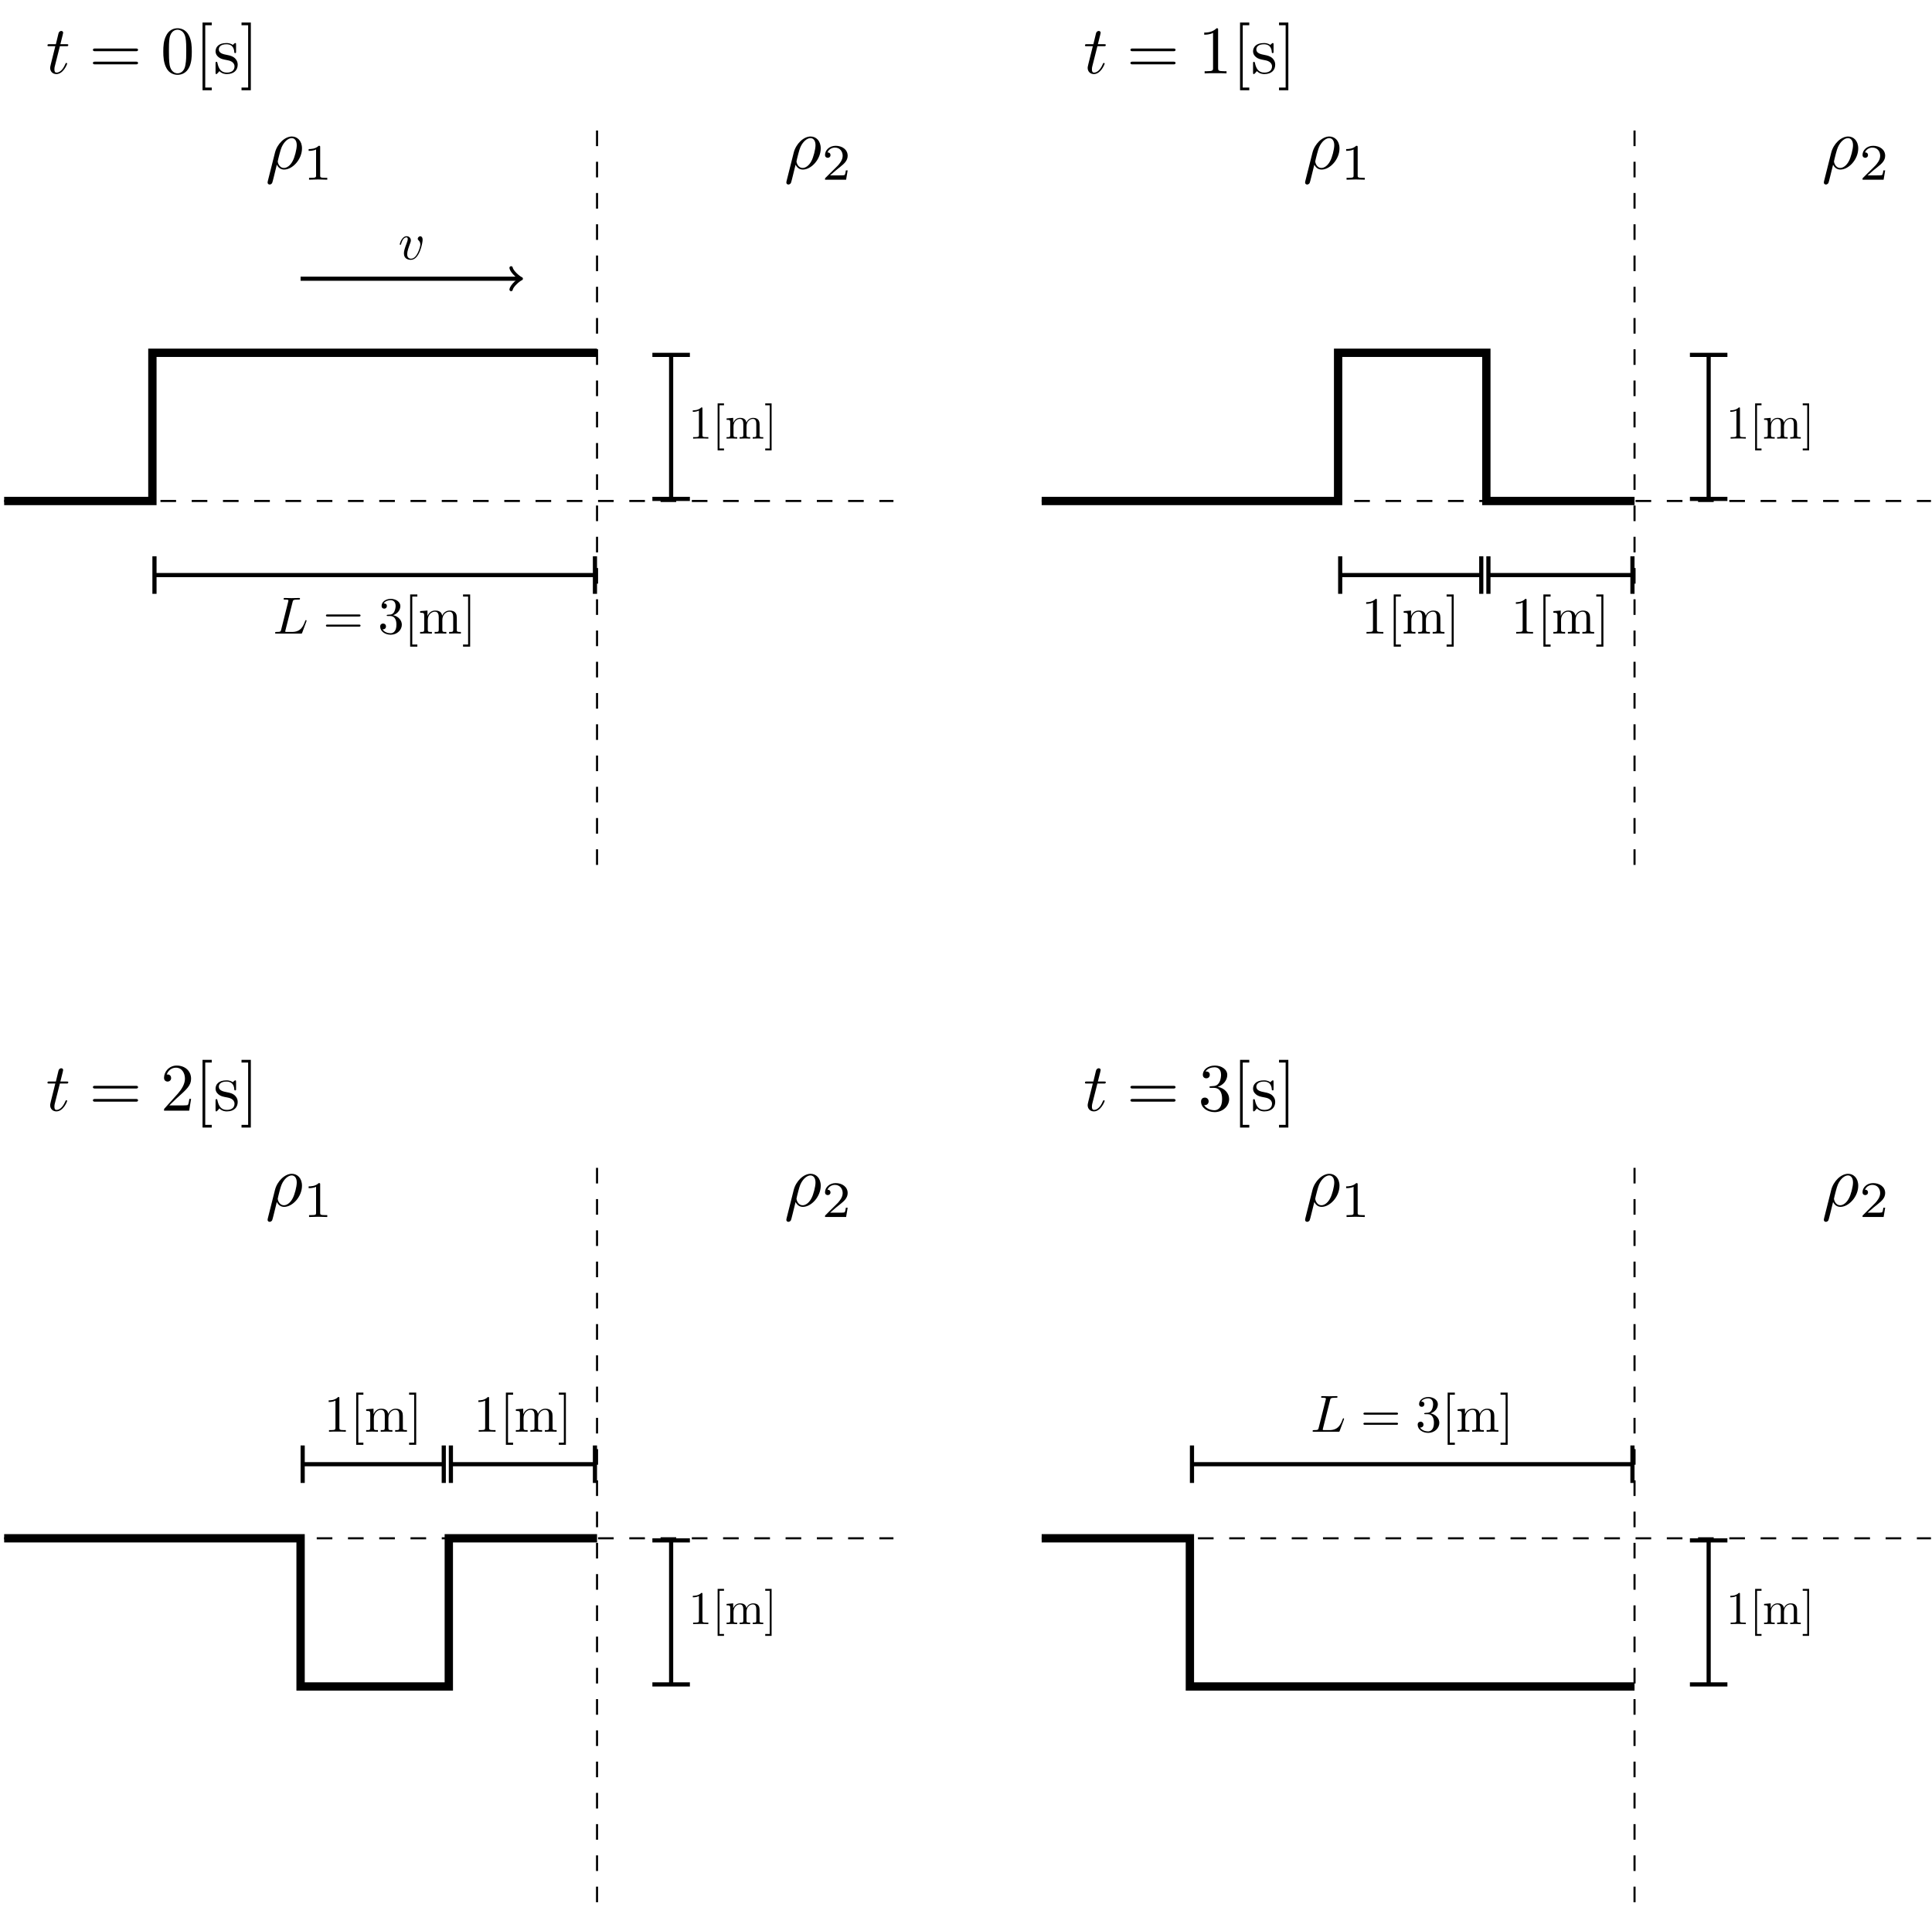 <?xml version="1.0" encoding="UTF-8"?>
<svg xmlns="http://www.w3.org/2000/svg" xmlns:xlink="http://www.w3.org/1999/xlink" width="369.5pt" height="365.322pt" viewBox="0 0 369.5 365.322" version="1.1">
<defs>
<g>
<symbol overflow="visible" id="glyph0-0">
<path style="stroke:none;" d=""/>
</symbol>
<symbol overflow="visible" id="glyph0-1">
<path style="stroke:none;" d="M 2.672 -5.188 L 3.891 -5.188 C 4.141 -5.188 4.281 -5.188 4.281 -5.438 C 4.281 -5.578 4.141 -5.578 3.906 -5.578 L 2.766 -5.578 C 3.234 -7.422 3.297 -7.688 3.297 -7.766 C 3.297 -7.984 3.141 -8.109 2.922 -8.109 C 2.891 -8.109 2.531 -8.094 2.406 -7.641 L 1.906 -5.578 L 0.688 -5.578 C 0.422 -5.578 0.297 -5.578 0.297 -5.344 C 0.297 -5.188 0.406 -5.188 0.656 -5.188 L 1.797 -5.188 C 0.875 -1.5 0.812 -1.281 0.812 -1.047 C 0.812 -0.344 1.312 0.141 2 0.141 C 3.328 0.141 4.062 -1.75 4.062 -1.859 C 4.062 -1.984 3.969 -1.984 3.906 -1.984 C 3.797 -1.984 3.781 -1.938 3.719 -1.797 C 3.156 -0.453 2.469 -0.141 2.031 -0.141 C 1.766 -0.141 1.625 -0.312 1.625 -0.734 C 1.625 -1.047 1.656 -1.141 1.703 -1.359 Z M 2.672 -5.188 "/>
</symbol>
<symbol overflow="visible" id="glyph1-0">
<path style="stroke:none;" d=""/>
</symbol>
<symbol overflow="visible" id="glyph1-1">
<path style="stroke:none;" d="M 8.906 -4.234 C 9.094 -4.234 9.344 -4.234 9.344 -4.5 C 9.344 -4.75 9.094 -4.75 8.906 -4.75 L 1.156 -4.75 C 0.969 -4.75 0.719 -4.75 0.719 -4.5 C 0.719 -4.234 0.969 -4.234 1.172 -4.234 Z M 8.906 -1.719 C 9.094 -1.719 9.344 -1.719 9.344 -1.984 C 9.344 -2.234 9.094 -2.234 8.906 -2.234 L 1.172 -2.234 C 0.969 -2.234 0.719 -2.234 0.719 -1.984 C 0.719 -1.719 0.969 -1.719 1.156 -1.719 Z M 8.906 -1.719 "/>
</symbol>
<symbol overflow="visible" id="glyph1-2">
<path style="stroke:none;" d="M 5.953 -4.141 C 5.953 -5.188 5.891 -6.219 5.438 -7.172 C 4.844 -8.422 3.781 -8.625 3.234 -8.625 C 2.469 -8.625 1.516 -8.297 0.984 -7.078 C 0.562 -6.188 0.5 -5.188 0.5 -4.141 C 0.5 -3.172 0.562 -2 1.094 -1.016 C 1.641 0.031 2.594 0.281 3.219 0.281 C 3.922 0.281 4.906 0.016 5.484 -1.219 C 5.891 -2.109 5.953 -3.125 5.953 -4.141 Z M 3.219 0 C 2.719 0 1.953 -0.328 1.719 -1.562 C 1.578 -2.344 1.578 -3.531 1.578 -4.297 C 1.578 -5.125 1.578 -5.984 1.688 -6.688 C 1.938 -8.219 2.906 -8.344 3.219 -8.344 C 3.656 -8.344 4.5 -8.109 4.75 -6.828 C 4.891 -6.094 4.891 -5.109 4.891 -4.297 C 4.891 -3.328 4.891 -2.453 4.734 -1.625 C 4.547 -0.391 3.812 0 3.219 0 Z M 3.219 0 "/>
</symbol>
<symbol overflow="visible" id="glyph1-3">
<path style="stroke:none;" d="M 3.297 3.234 L 3.297 2.719 L 2.047 2.719 L 2.047 -9.203 L 3.297 -9.203 L 3.297 -9.719 L 1.531 -9.719 L 1.531 3.234 Z M 3.297 3.234 "/>
</symbol>
<symbol overflow="visible" id="glyph1-4">
<path style="stroke:none;" d="M 2.688 -2.516 C 2.984 -2.469 4.047 -2.25 4.047 -1.328 C 4.047 -0.656 3.594 -0.141 2.578 -0.141 C 1.484 -0.141 1.016 -0.875 0.781 -1.984 C 0.734 -2.156 0.719 -2.203 0.594 -2.203 C 0.422 -2.203 0.422 -2.109 0.422 -1.875 L 0.422 -0.172 C 0.422 0.047 0.422 0.141 0.562 0.141 C 0.641 0.141 0.641 0.125 0.891 -0.109 C 0.922 -0.141 0.922 -0.172 1.156 -0.422 C 1.719 0.125 2.312 0.141 2.578 0.141 C 4.062 0.141 4.656 -0.719 4.656 -1.656 C 4.656 -2.344 4.281 -2.734 4.125 -2.891 C 3.688 -3.297 3.188 -3.406 2.641 -3.516 C 1.922 -3.656 1.047 -3.828 1.047 -4.578 C 1.047 -5.031 1.391 -5.562 2.5 -5.562 C 3.922 -5.562 3.984 -4.391 4.016 -3.984 C 4.031 -3.875 4.141 -3.875 4.172 -3.875 C 4.344 -3.875 4.344 -3.938 4.344 -4.188 L 4.344 -5.484 C 4.344 -5.719 4.344 -5.797 4.203 -5.797 C 4.125 -5.797 4.109 -5.797 3.938 -5.641 C 3.906 -5.594 3.766 -5.484 3.719 -5.438 C 3.219 -5.797 2.688 -5.797 2.5 -5.797 C 0.922 -5.797 0.422 -4.938 0.422 -4.203 C 0.422 -3.75 0.641 -3.391 0.984 -3.109 C 1.406 -2.766 1.766 -2.688 2.688 -2.516 Z M 2.688 -2.516 "/>
</symbol>
<symbol overflow="visible" id="glyph1-5">
<path style="stroke:none;" d="M 2.062 -9.719 L 0.281 -9.719 L 0.281 -9.203 L 1.547 -9.203 L 1.547 2.719 L 0.281 2.719 L 0.281 3.234 L 2.062 3.234 Z M 2.062 -9.719 "/>
</symbol>
<symbol overflow="visible" id="glyph1-6">
<path style="stroke:none;" d="M 3.812 -8.297 C 3.812 -8.594 3.812 -8.625 3.516 -8.625 C 2.703 -7.797 1.562 -7.797 1.156 -7.797 L 1.156 -7.391 C 1.406 -7.391 2.172 -7.391 2.844 -7.734 L 2.844 -1.016 C 2.844 -0.562 2.812 -0.406 1.641 -0.406 L 1.234 -0.406 L 1.234 0 C 1.688 -0.031 2.812 -0.031 3.328 -0.031 C 3.844 -0.031 4.969 -0.031 5.422 0 L 5.422 -0.406 L 5.016 -0.406 C 3.844 -0.406 3.812 -0.547 3.812 -1.016 Z M 3.812 -8.297 "/>
</symbol>
<symbol overflow="visible" id="glyph1-7">
<path style="stroke:none;" d="M 1.641 -1 L 3.016 -2.328 C 5.031 -4.125 5.812 -4.812 5.812 -6.109 C 5.812 -7.594 4.656 -8.625 3.062 -8.625 C 1.609 -8.625 0.641 -7.438 0.641 -6.281 C 0.641 -5.562 1.297 -5.562 1.328 -5.562 C 1.547 -5.562 2 -5.719 2 -6.25 C 2 -6.578 1.781 -6.922 1.328 -6.922 C 1.219 -6.922 1.188 -6.922 1.156 -6.906 C 1.453 -7.75 2.156 -8.219 2.906 -8.219 C 4.078 -8.219 4.641 -7.172 4.641 -6.109 C 4.641 -5.078 3.984 -4.047 3.281 -3.25 L 0.797 -0.484 C 0.641 -0.344 0.641 -0.312 0.641 0 L 5.453 0 L 5.812 -2.25 L 5.484 -2.25 C 5.422 -1.859 5.344 -1.297 5.203 -1.094 C 5.109 -1 4.266 -1 3.984 -1 Z M 1.641 -1 "/>
</symbol>
<symbol overflow="visible" id="glyph1-8">
<path style="stroke:none;" d="M 3.75 -4.562 C 4.812 -4.906 5.562 -5.812 5.562 -6.844 C 5.562 -7.906 4.438 -8.625 3.188 -8.625 C 1.875 -8.625 0.891 -7.844 0.891 -6.859 C 0.891 -6.438 1.172 -6.188 1.547 -6.188 C 1.953 -6.188 2.219 -6.469 2.219 -6.859 C 2.219 -7.5 1.609 -7.5 1.406 -7.5 C 1.812 -8.141 2.672 -8.297 3.141 -8.297 C 3.672 -8.297 4.375 -8.016 4.375 -6.859 C 4.375 -6.703 4.359 -5.953 4.016 -5.375 C 3.625 -4.75 3.188 -4.719 2.859 -4.703 C 2.766 -4.688 2.453 -4.656 2.359 -4.656 C 2.25 -4.656 2.156 -4.641 2.156 -4.5 C 2.156 -4.359 2.25 -4.359 2.469 -4.359 L 3.047 -4.359 C 4.109 -4.359 4.578 -3.484 4.578 -2.219 C 4.578 -0.453 3.688 -0.078 3.125 -0.078 C 2.562 -0.078 1.594 -0.297 1.141 -1.062 C 1.594 -1 2 -1.281 2 -1.781 C 2 -2.234 1.641 -2.5 1.266 -2.5 C 0.953 -2.5 0.547 -2.312 0.547 -1.75 C 0.547 -0.562 1.75 0.281 3.156 0.281 C 4.734 0.281 5.922 -0.891 5.922 -2.219 C 5.922 -3.281 5.109 -4.281 3.75 -4.562 Z M 3.75 -4.562 "/>
</symbol>
<symbol overflow="visible" id="glyph2-0">
<path style="stroke:none;" d=""/>
</symbol>
<symbol overflow="visible" id="glyph2-1">
<path style="stroke:none;" d="M 2.641 -5.734 C 2.641 -5.953 2.641 -5.969 2.438 -5.969 C 1.875 -5.406 1.078 -5.406 0.797 -5.406 L 0.797 -5.125 C 0.984 -5.125 1.5 -5.125 1.969 -5.359 L 1.969 -0.703 C 1.969 -0.391 1.953 -0.281 1.141 -0.281 L 0.859 -0.281 L 0.859 0 C 1.172 -0.031 1.953 -0.031 2.312 -0.031 C 2.656 -0.031 3.438 -0.031 3.766 0 L 3.766 -0.281 L 3.469 -0.281 C 2.656 -0.281 2.641 -0.375 2.641 -0.703 Z M 2.641 -5.734 "/>
</symbol>
<symbol overflow="visible" id="glyph2-2">
<path style="stroke:none;" d="M 2.281 2.25 L 2.281 1.891 L 1.422 1.891 L 1.422 -6.375 L 2.281 -6.375 L 2.281 -6.734 L 1.062 -6.734 L 1.062 2.25 Z M 2.281 2.25 "/>
</symbol>
<symbol overflow="visible" id="glyph2-3">
<path style="stroke:none;" d="M 0.984 -3.078 L 0.984 -0.688 C 0.984 -0.281 0.891 -0.281 0.281 -0.281 L 0.281 0 C 0.594 -0.016 1.062 -0.031 1.297 -0.031 C 1.531 -0.031 2 -0.016 2.312 0 L 2.312 -0.281 C 1.703 -0.281 1.609 -0.281 1.609 -0.688 L 1.609 -2.328 C 1.609 -3.266 2.25 -3.766 2.812 -3.766 C 3.375 -3.766 3.484 -3.281 3.484 -2.766 L 3.484 -0.688 C 3.484 -0.281 3.375 -0.281 2.781 -0.281 L 2.781 0 C 3.094 -0.016 3.547 -0.031 3.797 -0.031 C 4.031 -0.031 4.5 -0.016 4.797 0 L 4.797 -0.281 C 4.203 -0.281 4.094 -0.281 4.094 -0.688 L 4.094 -2.328 C 4.094 -3.266 4.734 -3.766 5.312 -3.766 C 5.875 -3.766 5.969 -3.281 5.969 -2.766 L 5.969 -0.688 C 5.969 -0.281 5.875 -0.281 5.281 -0.281 L 5.281 0 C 5.594 -0.016 6.047 -0.031 6.281 -0.031 C 6.516 -0.031 6.984 -0.016 7.297 0 L 7.297 -0.281 C 6.828 -0.281 6.594 -0.281 6.594 -0.547 L 6.594 -2.266 C 6.594 -3.031 6.594 -3.312 6.312 -3.625 C 6.188 -3.781 5.891 -3.969 5.375 -3.969 C 4.625 -3.969 4.219 -3.422 4.078 -3.078 C 3.953 -3.859 3.281 -3.969 2.875 -3.969 C 2.219 -3.969 1.797 -3.578 1.547 -3.016 L 1.547 -3.969 L 0.281 -3.859 L 0.281 -3.594 C 0.922 -3.594 0.984 -3.531 0.984 -3.078 Z M 0.984 -3.078 "/>
</symbol>
<symbol overflow="visible" id="glyph2-4">
<path style="stroke:none;" d="M 1.422 -6.734 L 0.203 -6.734 L 0.203 -6.375 L 1.062 -6.375 L 1.062 1.891 L 0.203 1.891 L 0.203 2.25 L 1.422 2.25 Z M 1.422 -6.734 "/>
</symbol>
<symbol overflow="visible" id="glyph3-0">
<path style="stroke:none;" d=""/>
</symbol>
<symbol overflow="visible" id="glyph3-1">
<path style="stroke:none;" d="M 3.734 -6.031 C 3.812 -6.391 3.844 -6.5 4.781 -6.5 C 5.078 -6.5 5.156 -6.5 5.156 -6.688 C 5.156 -6.812 5.047 -6.812 5 -6.812 C 4.672 -6.812 3.859 -6.781 3.531 -6.781 C 3.234 -6.781 2.5 -6.812 2.203 -6.812 C 2.141 -6.812 2.016 -6.812 2.016 -6.609 C 2.016 -6.5 2.109 -6.5 2.297 -6.5 C 2.312 -6.5 2.5 -6.5 2.672 -6.484 C 2.844 -6.453 2.938 -6.453 2.938 -6.312 C 2.938 -6.281 2.938 -6.25 2.906 -6.125 L 1.562 -0.781 C 1.469 -0.391 1.453 -0.312 0.656 -0.312 C 0.484 -0.312 0.391 -0.312 0.391 -0.109 C 0.391 0 0.484 0 0.656 0 L 5.281 0 C 5.516 0 5.516 0 5.578 -0.172 L 6.375 -2.328 C 6.406 -2.438 6.406 -2.453 6.406 -2.469 C 6.406 -2.5 6.375 -2.578 6.297 -2.578 C 6.203 -2.578 6.188 -2.516 6.125 -2.359 C 5.781 -1.453 5.344 -0.312 3.625 -0.312 L 2.688 -0.312 C 2.547 -0.312 2.516 -0.312 2.469 -0.312 C 2.359 -0.328 2.328 -0.344 2.328 -0.422 C 2.328 -0.453 2.328 -0.469 2.375 -0.641 Z M 3.734 -6.031 "/>
</symbol>
<symbol overflow="visible" id="glyph3-2">
<path style="stroke:none;" d="M 4.672 -3.703 C 4.672 -4.25 4.406 -4.406 4.234 -4.406 C 3.984 -4.406 3.734 -4.141 3.734 -3.922 C 3.734 -3.797 3.781 -3.734 3.891 -3.625 C 4.109 -3.422 4.234 -3.172 4.234 -2.812 C 4.234 -2.391 3.625 -0.109 2.469 -0.109 C 1.953 -0.109 1.719 -0.453 1.719 -0.984 C 1.719 -1.531 2 -2.266 2.297 -3.094 C 2.375 -3.266 2.422 -3.406 2.422 -3.594 C 2.422 -4.031 2.109 -4.406 1.609 -4.406 C 0.672 -4.406 0.297 -2.953 0.297 -2.875 C 0.297 -2.766 0.391 -2.766 0.406 -2.766 C 0.516 -2.766 0.516 -2.797 0.562 -2.953 C 0.859 -3.953 1.281 -4.188 1.578 -4.188 C 1.656 -4.188 1.828 -4.188 1.828 -3.875 C 1.828 -3.625 1.719 -3.344 1.656 -3.172 C 1.219 -2.016 1.094 -1.562 1.094 -1.125 C 1.094 -0.047 1.969 0.109 2.422 0.109 C 4.094 0.109 4.672 -3.188 4.672 -3.703 Z M 4.672 -3.703 "/>
</symbol>
<symbol overflow="visible" id="glyph4-0">
<path style="stroke:none;" d=""/>
</symbol>
<symbol overflow="visible" id="glyph4-1">
<path style="stroke:none;" d="M 6.844 -3.266 C 7 -3.266 7.188 -3.266 7.188 -3.453 C 7.188 -3.656 7 -3.656 6.859 -3.656 L 0.891 -3.656 C 0.75 -3.656 0.562 -3.656 0.562 -3.453 C 0.562 -3.266 0.75 -3.266 0.891 -3.266 Z M 6.859 -1.328 C 7 -1.328 7.188 -1.328 7.188 -1.531 C 7.188 -1.719 7 -1.719 6.844 -1.719 L 0.891 -1.719 C 0.75 -1.719 0.562 -1.719 0.562 -1.531 C 0.562 -1.328 0.75 -1.328 0.891 -1.328 Z M 6.859 -1.328 "/>
</symbol>
<symbol overflow="visible" id="glyph4-2">
<path style="stroke:none;" d="M 2.891 -3.516 C 3.703 -3.781 4.281 -4.469 4.281 -5.266 C 4.281 -6.078 3.406 -6.641 2.453 -6.641 C 1.453 -6.641 0.688 -6.047 0.688 -5.281 C 0.688 -4.953 0.906 -4.766 1.203 -4.766 C 1.5 -4.766 1.703 -4.984 1.703 -5.281 C 1.703 -5.766 1.234 -5.766 1.094 -5.766 C 1.391 -6.266 2.047 -6.391 2.406 -6.391 C 2.828 -6.391 3.375 -6.172 3.375 -5.281 C 3.375 -5.156 3.344 -4.578 3.094 -4.141 C 2.797 -3.656 2.453 -3.625 2.203 -3.625 C 2.125 -3.609 1.891 -3.594 1.812 -3.594 C 1.734 -3.578 1.672 -3.562 1.672 -3.469 C 1.672 -3.359 1.734 -3.359 1.906 -3.359 L 2.344 -3.359 C 3.156 -3.359 3.531 -2.688 3.531 -1.703 C 3.531 -0.344 2.844 -0.062 2.406 -0.062 C 1.969 -0.062 1.219 -0.234 0.875 -0.812 C 1.219 -0.766 1.531 -0.984 1.531 -1.359 C 1.531 -1.719 1.266 -1.922 0.984 -1.922 C 0.734 -1.922 0.422 -1.781 0.422 -1.344 C 0.422 -0.438 1.344 0.219 2.438 0.219 C 3.656 0.219 4.562 -0.688 4.562 -1.703 C 4.562 -2.516 3.922 -3.297 2.891 -3.516 Z M 2.891 -3.516 "/>
</symbol>
<symbol overflow="visible" id="glyph4-3">
<path style="stroke:none;" d="M 2.547 2.5 L 2.547 2.094 L 1.578 2.094 L 1.578 -7.078 L 2.547 -7.078 L 2.547 -7.484 L 1.172 -7.484 L 1.172 2.5 Z M 2.547 2.5 "/>
</symbol>
<symbol overflow="visible" id="glyph4-4">
<path style="stroke:none;" d="M 1.094 -3.422 L 1.094 -0.75 C 1.094 -0.312 0.984 -0.312 0.312 -0.312 L 0.312 0 C 0.672 -0.016 1.172 -0.031 1.453 -0.031 C 1.703 -0.031 2.219 -0.016 2.562 0 L 2.562 -0.312 C 1.891 -0.312 1.781 -0.312 1.781 -0.75 L 1.781 -2.594 C 1.781 -3.625 2.5 -4.188 3.125 -4.188 C 3.766 -4.188 3.875 -3.656 3.875 -3.078 L 3.875 -0.75 C 3.875 -0.312 3.766 -0.312 3.094 -0.312 L 3.094 0 C 3.438 -0.016 3.953 -0.031 4.219 -0.031 C 4.469 -0.031 5 -0.016 5.328 0 L 5.328 -0.312 C 4.672 -0.312 4.562 -0.312 4.562 -0.75 L 4.562 -2.594 C 4.562 -3.625 5.266 -4.188 5.906 -4.188 C 6.531 -4.188 6.641 -3.656 6.641 -3.078 L 6.641 -0.75 C 6.641 -0.312 6.531 -0.312 5.859 -0.312 L 5.859 0 C 6.203 -0.016 6.719 -0.031 6.984 -0.031 C 7.25 -0.031 7.766 -0.016 8.109 0 L 8.109 -0.312 C 7.594 -0.312 7.344 -0.312 7.328 -0.609 L 7.328 -2.516 C 7.328 -3.375 7.328 -3.672 7.016 -4.031 C 6.875 -4.203 6.547 -4.406 5.969 -4.406 C 5.141 -4.406 4.688 -3.812 4.531 -3.422 C 4.391 -4.297 3.656 -4.406 3.203 -4.406 C 2.469 -4.406 2 -3.984 1.719 -3.359 L 1.719 -4.406 L 0.312 -4.297 L 0.312 -3.984 C 1.016 -3.984 1.094 -3.922 1.094 -3.422 Z M 1.094 -3.422 "/>
</symbol>
<symbol overflow="visible" id="glyph4-5">
<path style="stroke:none;" d="M 1.578 -7.484 L 0.219 -7.484 L 0.219 -7.078 L 1.188 -7.078 L 1.188 2.094 L 0.219 2.094 L 0.219 2.5 L 1.578 2.5 Z M 1.578 -7.484 "/>
</symbol>
<symbol overflow="visible" id="glyph4-6">
<path style="stroke:none;" d="M 2.938 -6.375 C 2.938 -6.625 2.938 -6.641 2.703 -6.641 C 2.078 -6 1.203 -6 0.891 -6 L 0.891 -5.688 C 1.094 -5.688 1.672 -5.688 2.188 -5.953 L 2.188 -0.781 C 2.188 -0.422 2.156 -0.312 1.266 -0.312 L 0.953 -0.312 L 0.953 0 C 1.297 -0.031 2.156 -0.031 2.562 -0.031 C 2.953 -0.031 3.828 -0.031 4.172 0 L 4.172 -0.312 L 3.859 -0.312 C 2.953 -0.312 2.938 -0.422 2.938 -0.781 Z M 2.938 -6.375 "/>
</symbol>
<symbol overflow="visible" id="glyph5-0">
<path style="stroke:none;" d=""/>
</symbol>
<symbol overflow="visible" id="glyph5-1">
<path style="stroke:none;" d="M 0.453 2.406 C 0.422 2.578 0.422 2.609 0.422 2.641 C 0.422 2.844 0.578 3.016 0.812 3.016 C 1.109 3.016 1.266 2.766 1.297 2.719 C 1.375 2.594 1.812 0.719 2.188 -0.781 C 2.469 -0.219 2.922 0.156 3.578 0.156 C 5.203 0.156 7 -1.812 7 -3.891 C 7 -5.375 6.078 -6.172 5.062 -6.172 C 3.719 -6.172 2.25 -4.766 1.828 -3.062 Z M 3.562 -0.156 C 2.578 -0.156 2.359 -1.266 2.359 -1.391 C 2.359 -1.453 2.422 -1.734 2.469 -1.906 C 2.859 -3.469 3 -3.984 3.312 -4.531 C 3.906 -5.547 4.609 -5.859 5.031 -5.859 C 5.547 -5.859 6 -5.453 6 -4.5 C 6 -3.719 5.594 -2.156 5.219 -1.484 C 4.766 -0.594 4.094 -0.156 3.562 -0.156 Z M 3.562 -0.156 "/>
</symbol>
<symbol overflow="visible" id="glyph6-0">
<path style="stroke:none;" d=""/>
</symbol>
<symbol overflow="visible" id="glyph6-1">
<path style="stroke:none;" d="M 3.266 -6.219 C 3.266 -6.469 3.25 -6.484 2.984 -6.484 C 2.359 -5.875 1.469 -5.859 1.062 -5.859 L 1.062 -5.516 C 1.297 -5.516 1.938 -5.516 2.484 -5.781 L 2.484 -0.797 C 2.484 -0.484 2.484 -0.359 1.5 -0.359 L 1.141 -0.359 L 1.141 0 C 1.312 -0.016 2.516 -0.047 2.875 -0.047 C 3.172 -0.047 4.406 -0.016 4.625 0 L 4.625 -0.359 L 4.25 -0.359 C 3.266 -0.359 3.266 -0.484 3.266 -0.797 Z M 3.266 -6.219 "/>
</symbol>
<symbol overflow="visible" id="glyph6-2">
<path style="stroke:none;" d="M 4.938 -1.781 L 4.594 -1.781 C 4.578 -1.562 4.469 -0.984 4.344 -0.891 C 4.266 -0.828 3.516 -0.828 3.375 -0.828 L 1.578 -0.828 C 2.609 -1.734 2.953 -2.016 3.531 -2.469 C 4.266 -3.047 4.938 -3.656 4.938 -4.578 C 4.938 -5.766 3.891 -6.484 2.641 -6.484 C 1.438 -6.484 0.609 -5.641 0.609 -4.734 C 0.609 -4.234 1.031 -4.188 1.141 -4.188 C 1.375 -4.188 1.656 -4.359 1.656 -4.703 C 1.656 -4.891 1.578 -5.219 1.078 -5.219 C 1.375 -5.922 2.047 -6.141 2.5 -6.141 C 3.484 -6.141 3.984 -5.375 3.984 -4.578 C 3.984 -3.734 3.375 -3.062 3.062 -2.703 L 0.719 -0.375 C 0.609 -0.297 0.609 -0.281 0.609 0 L 4.641 0 Z M 4.938 -1.781 "/>
</symbol>
</g>
<clipPath id="clip1">
  <path d="M 199 95 L 369.5 95 L 369.5 97 L 199 97 Z M 199 95 "/>
</clipPath>
<clipPath id="clip2">
  <path d="M 113 223 L 115 223 L 115 365.32 L 113 365.32 Z M 113 223 "/>
</clipPath>
<clipPath id="clip3">
  <path d="M 199 294 L 369.5 294 L 369.5 295 L 199 295 Z M 199 294 "/>
</clipPath>
<clipPath id="clip4">
  <path d="M 312 223 L 313 223 L 313 365.32 L 312 365.32 Z M 312 223 "/>
</clipPath>
</defs>
<g id="surface1">
<g style="fill:rgb(0%,0%,0%);fill-opacity:1;">
  <use xlink:href="#glyph0-1" x="8.781" y="14.03"/>
</g>
<g style="fill:rgb(0%,0%,0%);fill-opacity:1;">
  <use xlink:href="#glyph1-1" x="17.055" y="14.03"/>
</g>
<g style="fill:rgb(0%,0%,0%);fill-opacity:1;">
  <use xlink:href="#glyph1-2" x="30.73" y="14.03"/>
  <use xlink:href="#glyph1-3" x="37.205" y="14.03"/>
  <use xlink:href="#glyph1-4" x="40.803" y="14.03"/>
  <use xlink:href="#glyph1-5" x="45.911" y="14.03"/>
</g>
<path style="fill:none;stroke-width:0.399;stroke-linecap:butt;stroke-linejoin:miter;stroke:rgb(0%,0%,0%);stroke-opacity:1;stroke-dasharray:2.989,2.989;stroke-miterlimit:10;" d="M -113.386 -0 L 56.692 -0 " transform="matrix(1,0,0,-1,114.183,95.832)"/>
<path style="fill:none;stroke-width:0.399;stroke-linecap:butt;stroke-linejoin:miter;stroke:rgb(0%,0%,0%);stroke-opacity:1;stroke-dasharray:2.989,2.989;stroke-miterlimit:10;" d="M 0.001 70.867 L 0.001 -70.867 " transform="matrix(1,0,0,-1,114.183,95.832)"/>
<path style="fill:none;stroke-width:1.594;stroke-linecap:butt;stroke-linejoin:miter;stroke:rgb(0%,0%,0%);stroke-opacity:1;stroke-miterlimit:10;" d="M -113.386 -0 L -85.038 -0 L -85.038 28.348 L 0.001 28.348 " transform="matrix(1,0,0,-1,114.183,95.832)"/>
<path style="fill:none;stroke-width:0.797;stroke-linecap:butt;stroke-linejoin:miter;stroke:rgb(0%,0%,0%);stroke-opacity:1;stroke-miterlimit:10;" d="M 14.172 27.75 L 14.172 0.598 " transform="matrix(1,0,0,-1,114.183,95.832)"/>
<path style="fill:none;stroke-width:0.797;stroke-linecap:square;stroke-linejoin:miter;stroke:rgb(0%,0%,0%);stroke-opacity:1;stroke-miterlimit:10;" d="M 0.2 -3.187 L 0.2 3.188 " transform="matrix(0,-1,-1,0,128.356,68.083)"/>
<path style="fill:none;stroke-width:0.797;stroke-linecap:square;stroke-linejoin:miter;stroke:rgb(0%,0%,0%);stroke-opacity:1;stroke-miterlimit:10;" d="M 0.199 -3.188 L 0.199 3.187 " transform="matrix(0,1,1,0,128.356,95.234)"/>
<g style="fill:rgb(0%,0%,0%);fill-opacity:1;">
  <use xlink:href="#glyph2-1" x="131.703" y="83.9"/>
  <use xlink:href="#glyph2-2" x="136.186" y="83.9"/>
  <use xlink:href="#glyph2-3" x="138.677" y="83.9"/>
  <use xlink:href="#glyph2-4" x="146.149" y="83.9"/>
</g>
<path style="fill:none;stroke-width:0.797;stroke-linecap:butt;stroke-linejoin:miter;stroke:rgb(0%,0%,0%);stroke-opacity:1;stroke-miterlimit:10;" d="M -84.441 -14.172 L -0.597 -14.172 " transform="matrix(1,0,0,-1,114.183,95.832)"/>
<path style="fill:none;stroke-width:0.797;stroke-linecap:square;stroke-linejoin:miter;stroke:rgb(0%,0%,0%);stroke-opacity:1;stroke-miterlimit:10;" d="M 0.197 -3.189 L 0.197 3.19 " transform="matrix(-1,0,0,1,29.74,110.005)"/>
<path style="fill:none;stroke-width:0.797;stroke-linecap:square;stroke-linejoin:miter;stroke:rgb(0%,0%,0%);stroke-opacity:1;stroke-miterlimit:10;" d="M 0.2 -3.19 L 0.2 3.189 " transform="matrix(1,0,0,-1,113.585,110.005)"/>
<g style="fill:rgb(0%,0%,0%);fill-opacity:1;">
  <use xlink:href="#glyph3-1" x="52.222" y="121.196"/>
</g>
<g style="fill:rgb(0%,0%,0%);fill-opacity:1;">
  <use xlink:href="#glyph4-1" x="61.77" y="121.196"/>
</g>
<g style="fill:rgb(0%,0%,0%);fill-opacity:1;">
  <use xlink:href="#glyph4-2" x="72.289" y="121.196"/>
  <use xlink:href="#glyph4-3" x="77.27" y="121.196"/>
  <use xlink:href="#glyph4-4" x="80.037" y="121.196"/>
  <use xlink:href="#glyph4-5" x="88.339" y="121.196"/>
</g>
<g style="fill:rgb(0%,0%,0%);fill-opacity:1;">
  <use xlink:href="#glyph5-1" x="50.756" y="32.281"/>
</g>
<g style="fill:rgb(0%,0%,0%);fill-opacity:1;">
  <use xlink:href="#glyph6-1" x="57.967" y="34.374"/>
</g>
<g style="fill:rgb(0%,0%,0%);fill-opacity:1;">
  <use xlink:href="#glyph5-1" x="149.968" y="32.281"/>
</g>
<g style="fill:rgb(0%,0%,0%);fill-opacity:1;">
  <use xlink:href="#glyph6-2" x="157.179" y="34.374"/>
</g>
<path style="fill:none;stroke-width:0.797;stroke-linecap:butt;stroke-linejoin:miter;stroke:rgb(0%,0%,0%);stroke-opacity:1;stroke-miterlimit:10;" d="M -56.695 42.52 L -14.882 42.52 " transform="matrix(1,0,0,-1,114.183,95.832)"/>
<path style="fill:none;stroke-width:0.638;stroke-linecap:round;stroke-linejoin:round;stroke:rgb(0%,0%,0%);stroke-opacity:1;stroke-miterlimit:10;" d="M -1.552 2.074 C -1.423 1.296 -0.001 0.128 0.389 -0.001 C -0.001 -0.13 -1.423 -1.294 -1.552 -2.071 " transform="matrix(1,0,0,-1,99.302,53.312)"/>
<g style="fill:rgb(0%,0%,0%);fill-opacity:1;">
  <use xlink:href="#glyph3-2" x="76.156" y="49.593"/>
</g>
<g style="fill:rgb(0%,0%,0%);fill-opacity:1;">
  <use xlink:href="#glyph0-1" x="207.206" y="14.03"/>
</g>
<g style="fill:rgb(0%,0%,0%);fill-opacity:1;">
  <use xlink:href="#glyph1-1" x="215.481" y="14.03"/>
</g>
<g style="fill:rgb(0%,0%,0%);fill-opacity:1;">
  <use xlink:href="#glyph1-6" x="229.155" y="14.03"/>
  <use xlink:href="#glyph1-3" x="235.63" y="14.03"/>
  <use xlink:href="#glyph1-4" x="239.228" y="14.03"/>
  <use xlink:href="#glyph1-5" x="244.336" y="14.03"/>
</g>
<g clip-path="url(#clip1)" clip-rule="nonzero">
<path style="fill:none;stroke-width:0.399;stroke-linecap:butt;stroke-linejoin:miter;stroke:rgb(0%,0%,0%);stroke-opacity:1;stroke-dasharray:2.989,2.989;stroke-miterlimit:10;" d="M 85.04 -0 L 255.122 -0 " transform="matrix(1,0,0,-1,114.183,95.832)"/>
</g>
<path style="fill:none;stroke-width:0.399;stroke-linecap:butt;stroke-linejoin:miter;stroke:rgb(0%,0%,0%);stroke-opacity:1;stroke-dasharray:2.989,2.989;stroke-miterlimit:10;" d="M 198.426 70.867 L 198.426 -70.867 " transform="matrix(1,0,0,-1,114.183,95.832)"/>
<path style="fill:none;stroke-width:1.594;stroke-linecap:butt;stroke-linejoin:miter;stroke:rgb(0%,0%,0%);stroke-opacity:1;stroke-miterlimit:10;" d="M 85.04 -0 L 141.735 -0 L 141.735 28.348 L 170.083 28.348 L 170.083 -0 L 198.426 -0 " transform="matrix(1,0,0,-1,114.183,95.832)"/>
<path style="fill:none;stroke-width:0.797;stroke-linecap:butt;stroke-linejoin:miter;stroke:rgb(0%,0%,0%);stroke-opacity:1;stroke-miterlimit:10;" d="M 212.602 27.75 L 212.602 0.598 " transform="matrix(1,0,0,-1,114.183,95.832)"/>
<path style="fill:none;stroke-width:0.797;stroke-linecap:square;stroke-linejoin:miter;stroke:rgb(0%,0%,0%);stroke-opacity:1;stroke-miterlimit:10;" d="M 0.2 -3.189 L 0.2 3.186 " transform="matrix(0,-1,-1,0,326.784,68.083)"/>
<path style="fill:none;stroke-width:0.797;stroke-linecap:square;stroke-linejoin:miter;stroke:rgb(0%,0%,0%);stroke-opacity:1;stroke-miterlimit:10;" d="M 0.199 -3.186 L 0.199 3.189 " transform="matrix(0,1,1,0,326.784,95.234)"/>
<g style="fill:rgb(0%,0%,0%);fill-opacity:1;">
  <use xlink:href="#glyph2-1" x="330.128" y="83.9"/>
  <use xlink:href="#glyph2-2" x="334.611" y="83.9"/>
  <use xlink:href="#glyph2-3" x="337.102" y="83.9"/>
  <use xlink:href="#glyph2-4" x="344.574" y="83.9"/>
</g>
<path style="fill:none;stroke-width:0.797;stroke-linecap:butt;stroke-linejoin:miter;stroke:rgb(0%,0%,0%);stroke-opacity:1;stroke-miterlimit:10;" d="M 142.333 -14.172 L 168.915 -14.172 " transform="matrix(1,0,0,-1,114.183,95.832)"/>
<path style="fill:none;stroke-width:0.797;stroke-linecap:square;stroke-linejoin:miter;stroke:rgb(0%,0%,0%);stroke-opacity:1;stroke-miterlimit:10;" d="M 0.198 -3.189 L 0.198 3.19 " transform="matrix(-1,0,0,1,256.515,110.005)"/>
<path style="fill:none;stroke-width:0.797;stroke-linecap:square;stroke-linejoin:miter;stroke:rgb(0%,0%,0%);stroke-opacity:1;stroke-miterlimit:10;" d="M 0.198 -3.19 L 0.198 3.189 " transform="matrix(1,0,0,-1,283.099,110.005)"/>
<g style="fill:rgb(0%,0%,0%);fill-opacity:1;">
  <use xlink:href="#glyph4-6" x="260.396" y="121.196"/>
  <use xlink:href="#glyph4-3" x="265.377" y="121.196"/>
  <use xlink:href="#glyph4-4" x="268.145" y="121.196"/>
  <use xlink:href="#glyph4-5" x="276.447" y="121.196"/>
</g>
<path style="fill:none;stroke-width:0.797;stroke-linecap:butt;stroke-linejoin:miter;stroke:rgb(0%,0%,0%);stroke-opacity:1;stroke-miterlimit:10;" d="M 170.68 -14.172 L 197.829 -14.172 " transform="matrix(1,0,0,-1,114.183,95.832)"/>
<path style="fill:none;stroke-width:0.797;stroke-linecap:square;stroke-linejoin:miter;stroke:rgb(0%,0%,0%);stroke-opacity:1;stroke-miterlimit:10;" d="M 0.198 -3.189 L 0.198 3.19 " transform="matrix(-1,0,0,1,284.862,110.005)"/>
<path style="fill:none;stroke-width:0.797;stroke-linecap:square;stroke-linejoin:miter;stroke:rgb(0%,0%,0%);stroke-opacity:1;stroke-miterlimit:10;" d="M 0.198 -3.19 L 0.198 3.189 " transform="matrix(1,0,0,-1,312.013,110.005)"/>
<g style="fill:rgb(0%,0%,0%);fill-opacity:1;">
  <use xlink:href="#glyph4-6" x="289.025" y="121.196"/>
  <use xlink:href="#glyph4-3" x="294.006" y="121.196"/>
  <use xlink:href="#glyph4-4" x="296.774" y="121.196"/>
  <use xlink:href="#glyph4-5" x="305.076" y="121.196"/>
</g>
<g style="fill:rgb(0%,0%,0%);fill-opacity:1;">
  <use xlink:href="#glyph5-1" x="249.181" y="32.281"/>
</g>
<g style="fill:rgb(0%,0%,0%);fill-opacity:1;">
  <use xlink:href="#glyph6-1" x="256.392" y="34.374"/>
</g>
<g style="fill:rgb(0%,0%,0%);fill-opacity:1;">
  <use xlink:href="#glyph5-1" x="348.393" y="32.281"/>
</g>
<g style="fill:rgb(0%,0%,0%);fill-opacity:1;">
  <use xlink:href="#glyph6-2" x="355.604" y="34.374"/>
</g>
<g style="fill:rgb(0%,0%,0%);fill-opacity:1;">
  <use xlink:href="#glyph0-1" x="8.781" y="212.455"/>
</g>
<g style="fill:rgb(0%,0%,0%);fill-opacity:1;">
  <use xlink:href="#glyph1-1" x="17.055" y="212.455"/>
</g>
<g style="fill:rgb(0%,0%,0%);fill-opacity:1;">
  <use xlink:href="#glyph1-7" x="30.73" y="212.455"/>
  <use xlink:href="#glyph1-3" x="37.205" y="212.455"/>
  <use xlink:href="#glyph1-4" x="40.803" y="212.455"/>
  <use xlink:href="#glyph1-5" x="45.911" y="212.455"/>
</g>
<path style="fill:none;stroke-width:0.399;stroke-linecap:butt;stroke-linejoin:miter;stroke:rgb(0%,0%,0%);stroke-opacity:1;stroke-dasharray:2.989,2.989;stroke-miterlimit:10;" d="M -113.386 -198.426 L 56.692 -198.426 " transform="matrix(1,0,0,-1,114.183,95.832)"/>
<g clip-path="url(#clip2)" clip-rule="nonzero">
<path style="fill:none;stroke-width:0.399;stroke-linecap:butt;stroke-linejoin:miter;stroke:rgb(0%,0%,0%);stroke-opacity:1;stroke-dasharray:2.989,2.989;stroke-miterlimit:10;" d="M 0.001 -127.563 L 0.001 -269.293 " transform="matrix(1,0,0,-1,114.183,95.832)"/>
</g>
<path style="fill:none;stroke-width:1.594;stroke-linecap:butt;stroke-linejoin:miter;stroke:rgb(0%,0%,0%);stroke-opacity:1;stroke-miterlimit:10;" d="M -113.386 -198.426 L -56.695 -198.426 L -56.695 -226.773 L -28.347 -226.773 L -28.347 -198.426 L 0.001 -198.426 " transform="matrix(1,0,0,-1,114.183,95.832)"/>
<path style="fill:none;stroke-width:0.797;stroke-linecap:butt;stroke-linejoin:miter;stroke:rgb(0%,0%,0%);stroke-opacity:1;stroke-miterlimit:10;" d="M 14.172 -226.176 L 14.172 -199.023 " transform="matrix(1,0,0,-1,114.183,95.832)"/>
<path style="fill:none;stroke-width:0.797;stroke-linecap:square;stroke-linejoin:miter;stroke:rgb(0%,0%,0%);stroke-opacity:1;stroke-miterlimit:10;" d="M 0.198 -3.188 L 0.198 3.187 " transform="matrix(0,1,1,0,128.356,322.009)"/>
<path style="fill:none;stroke-width:0.797;stroke-linecap:square;stroke-linejoin:miter;stroke:rgb(0%,0%,0%);stroke-opacity:1;stroke-miterlimit:10;" d="M 0.201 -3.187 L 0.201 3.188 " transform="matrix(0,-1,-1,0,128.356,294.857)"/>
<g style="fill:rgb(0%,0%,0%);fill-opacity:1;">
  <use xlink:href="#glyph2-1" x="131.703" y="310.671"/>
  <use xlink:href="#glyph2-2" x="136.186" y="310.671"/>
  <use xlink:href="#glyph2-3" x="138.677" y="310.671"/>
  <use xlink:href="#glyph2-4" x="146.149" y="310.671"/>
</g>
<path style="fill:none;stroke-width:0.797;stroke-linecap:butt;stroke-linejoin:miter;stroke:rgb(0%,0%,0%);stroke-opacity:1;stroke-miterlimit:10;" d="M -56.097 -184.254 L -29.511 -184.254 " transform="matrix(1,0,0,-1,114.183,95.832)"/>
<path style="fill:none;stroke-width:0.797;stroke-linecap:square;stroke-linejoin:miter;stroke:rgb(0%,0%,0%);stroke-opacity:1;stroke-miterlimit:10;" d="M 0.2 -3.188 L 0.2 3.187 " transform="matrix(-1,0,0,1,58.087,280.086)"/>
<path style="fill:none;stroke-width:0.797;stroke-linecap:square;stroke-linejoin:miter;stroke:rgb(0%,0%,0%);stroke-opacity:1;stroke-miterlimit:10;" d="M 0.2 -3.187 L 0.2 3.188 " transform="matrix(1,0,0,-1,84.671,280.086)"/>
<g style="fill:rgb(0%,0%,0%);fill-opacity:1;">
  <use xlink:href="#glyph4-6" x="61.97" y="273.874"/>
  <use xlink:href="#glyph4-3" x="66.951" y="273.874"/>
  <use xlink:href="#glyph4-4" x="69.719" y="273.874"/>
  <use xlink:href="#glyph4-5" x="78.021" y="273.874"/>
</g>
<path style="fill:none;stroke-width:0.797;stroke-linecap:butt;stroke-linejoin:miter;stroke:rgb(0%,0%,0%);stroke-opacity:1;stroke-miterlimit:10;" d="M -27.749 -184.254 L -0.597 -184.254 " transform="matrix(1,0,0,-1,114.183,95.832)"/>
<path style="fill:none;stroke-width:0.797;stroke-linecap:square;stroke-linejoin:miter;stroke:rgb(0%,0%,0%);stroke-opacity:1;stroke-miterlimit:10;" d="M 0.2 -3.188 L 0.2 3.187 " transform="matrix(-1,0,0,1,86.434,280.086)"/>
<path style="fill:none;stroke-width:0.797;stroke-linecap:square;stroke-linejoin:miter;stroke:rgb(0%,0%,0%);stroke-opacity:1;stroke-miterlimit:10;" d="M 0.2 -3.187 L 0.2 3.188 " transform="matrix(1,0,0,-1,113.585,280.086)"/>
<g style="fill:rgb(0%,0%,0%);fill-opacity:1;">
  <use xlink:href="#glyph4-6" x="90.6" y="273.874"/>
  <use xlink:href="#glyph4-3" x="95.581" y="273.874"/>
  <use xlink:href="#glyph4-4" x="98.349" y="273.874"/>
  <use xlink:href="#glyph4-5" x="106.651" y="273.874"/>
</g>
<g style="fill:rgb(0%,0%,0%);fill-opacity:1;">
  <use xlink:href="#glyph5-1" x="50.756" y="230.706"/>
</g>
<g style="fill:rgb(0%,0%,0%);fill-opacity:1;">
  <use xlink:href="#glyph6-1" x="57.967" y="232.799"/>
</g>
<g style="fill:rgb(0%,0%,0%);fill-opacity:1;">
  <use xlink:href="#glyph5-1" x="149.968" y="230.706"/>
</g>
<g style="fill:rgb(0%,0%,0%);fill-opacity:1;">
  <use xlink:href="#glyph6-2" x="157.179" y="232.799"/>
</g>
<g style="fill:rgb(0%,0%,0%);fill-opacity:1;">
  <use xlink:href="#glyph0-1" x="207.206" y="212.455"/>
</g>
<g style="fill:rgb(0%,0%,0%);fill-opacity:1;">
  <use xlink:href="#glyph1-1" x="215.481" y="212.455"/>
</g>
<g style="fill:rgb(0%,0%,0%);fill-opacity:1;">
  <use xlink:href="#glyph1-8" x="229.155" y="212.455"/>
  <use xlink:href="#glyph1-3" x="235.63" y="212.455"/>
  <use xlink:href="#glyph1-4" x="239.228" y="212.455"/>
  <use xlink:href="#glyph1-5" x="244.336" y="212.455"/>
</g>
<g clip-path="url(#clip3)" clip-rule="nonzero">
<path style="fill:none;stroke-width:0.399;stroke-linecap:butt;stroke-linejoin:miter;stroke:rgb(0%,0%,0%);stroke-opacity:1;stroke-dasharray:2.989,2.989;stroke-miterlimit:10;" d="M 85.04 -198.426 L 255.122 -198.426 " transform="matrix(1,0,0,-1,114.183,95.832)"/>
</g>
<g clip-path="url(#clip4)" clip-rule="nonzero">
<path style="fill:none;stroke-width:0.399;stroke-linecap:butt;stroke-linejoin:miter;stroke:rgb(0%,0%,0%);stroke-opacity:1;stroke-dasharray:2.989,2.989;stroke-miterlimit:10;" d="M 198.426 -127.563 L 198.426 -269.293 " transform="matrix(1,0,0,-1,114.183,95.832)"/>
</g>
<path style="fill:none;stroke-width:1.594;stroke-linecap:butt;stroke-linejoin:miter;stroke:rgb(0%,0%,0%);stroke-opacity:1;stroke-miterlimit:10;" d="M 85.04 -198.426 L 113.387 -198.426 L 113.387 -226.773 L 198.426 -226.773 " transform="matrix(1,0,0,-1,114.183,95.832)"/>
<path style="fill:none;stroke-width:0.797;stroke-linecap:butt;stroke-linejoin:miter;stroke:rgb(0%,0%,0%);stroke-opacity:1;stroke-miterlimit:10;" d="M 212.602 -226.176 L 212.602 -199.023 " transform="matrix(1,0,0,-1,114.183,95.832)"/>
<path style="fill:none;stroke-width:0.797;stroke-linecap:square;stroke-linejoin:miter;stroke:rgb(0%,0%,0%);stroke-opacity:1;stroke-miterlimit:10;" d="M 0.198 -3.186 L 0.198 3.189 " transform="matrix(0,1,1,0,326.784,322.009)"/>
<path style="fill:none;stroke-width:0.797;stroke-linecap:square;stroke-linejoin:miter;stroke:rgb(0%,0%,0%);stroke-opacity:1;stroke-miterlimit:10;" d="M 0.201 -3.189 L 0.201 3.186 " transform="matrix(0,-1,-1,0,326.784,294.857)"/>
<g style="fill:rgb(0%,0%,0%);fill-opacity:1;">
  <use xlink:href="#glyph2-1" x="330.128" y="310.671"/>
  <use xlink:href="#glyph2-2" x="334.611" y="310.671"/>
  <use xlink:href="#glyph2-3" x="337.102" y="310.671"/>
  <use xlink:href="#glyph2-4" x="344.574" y="310.671"/>
</g>
<path style="fill:none;stroke-width:0.797;stroke-linecap:butt;stroke-linejoin:miter;stroke:rgb(0%,0%,0%);stroke-opacity:1;stroke-miterlimit:10;" d="M 113.985 -184.254 L 197.829 -184.254 " transform="matrix(1,0,0,-1,114.183,95.832)"/>
<path style="fill:none;stroke-width:0.797;stroke-linecap:square;stroke-linejoin:miter;stroke:rgb(0%,0%,0%);stroke-opacity:1;stroke-miterlimit:10;" d="M 0.199 -3.188 L 0.199 3.187 " transform="matrix(-1,0,0,1,228.168,280.086)"/>
<path style="fill:none;stroke-width:0.797;stroke-linecap:square;stroke-linejoin:miter;stroke:rgb(0%,0%,0%);stroke-opacity:1;stroke-miterlimit:10;" d="M 0.198 -3.187 L 0.198 3.188 " transform="matrix(1,0,0,-1,312.013,280.086)"/>
<g style="fill:rgb(0%,0%,0%);fill-opacity:1;">
  <use xlink:href="#glyph3-1" x="250.647" y="273.874"/>
</g>
<g style="fill:rgb(0%,0%,0%);fill-opacity:1;">
  <use xlink:href="#glyph4-1" x="260.195" y="273.874"/>
</g>
<g style="fill:rgb(0%,0%,0%);fill-opacity:1;">
  <use xlink:href="#glyph4-2" x="270.714" y="273.874"/>
  <use xlink:href="#glyph4-3" x="275.695" y="273.874"/>
  <use xlink:href="#glyph4-4" x="278.462" y="273.874"/>
  <use xlink:href="#glyph4-5" x="286.764" y="273.874"/>
</g>
<g style="fill:rgb(0%,0%,0%);fill-opacity:1;">
  <use xlink:href="#glyph5-1" x="249.181" y="230.706"/>
</g>
<g style="fill:rgb(0%,0%,0%);fill-opacity:1;">
  <use xlink:href="#glyph6-1" x="256.392" y="232.799"/>
</g>
<g style="fill:rgb(0%,0%,0%);fill-opacity:1;">
  <use xlink:href="#glyph5-1" x="348.393" y="230.706"/>
</g>
<g style="fill:rgb(0%,0%,0%);fill-opacity:1;">
  <use xlink:href="#glyph6-2" x="355.604" y="232.799"/>
</g>
</g>
</svg>

